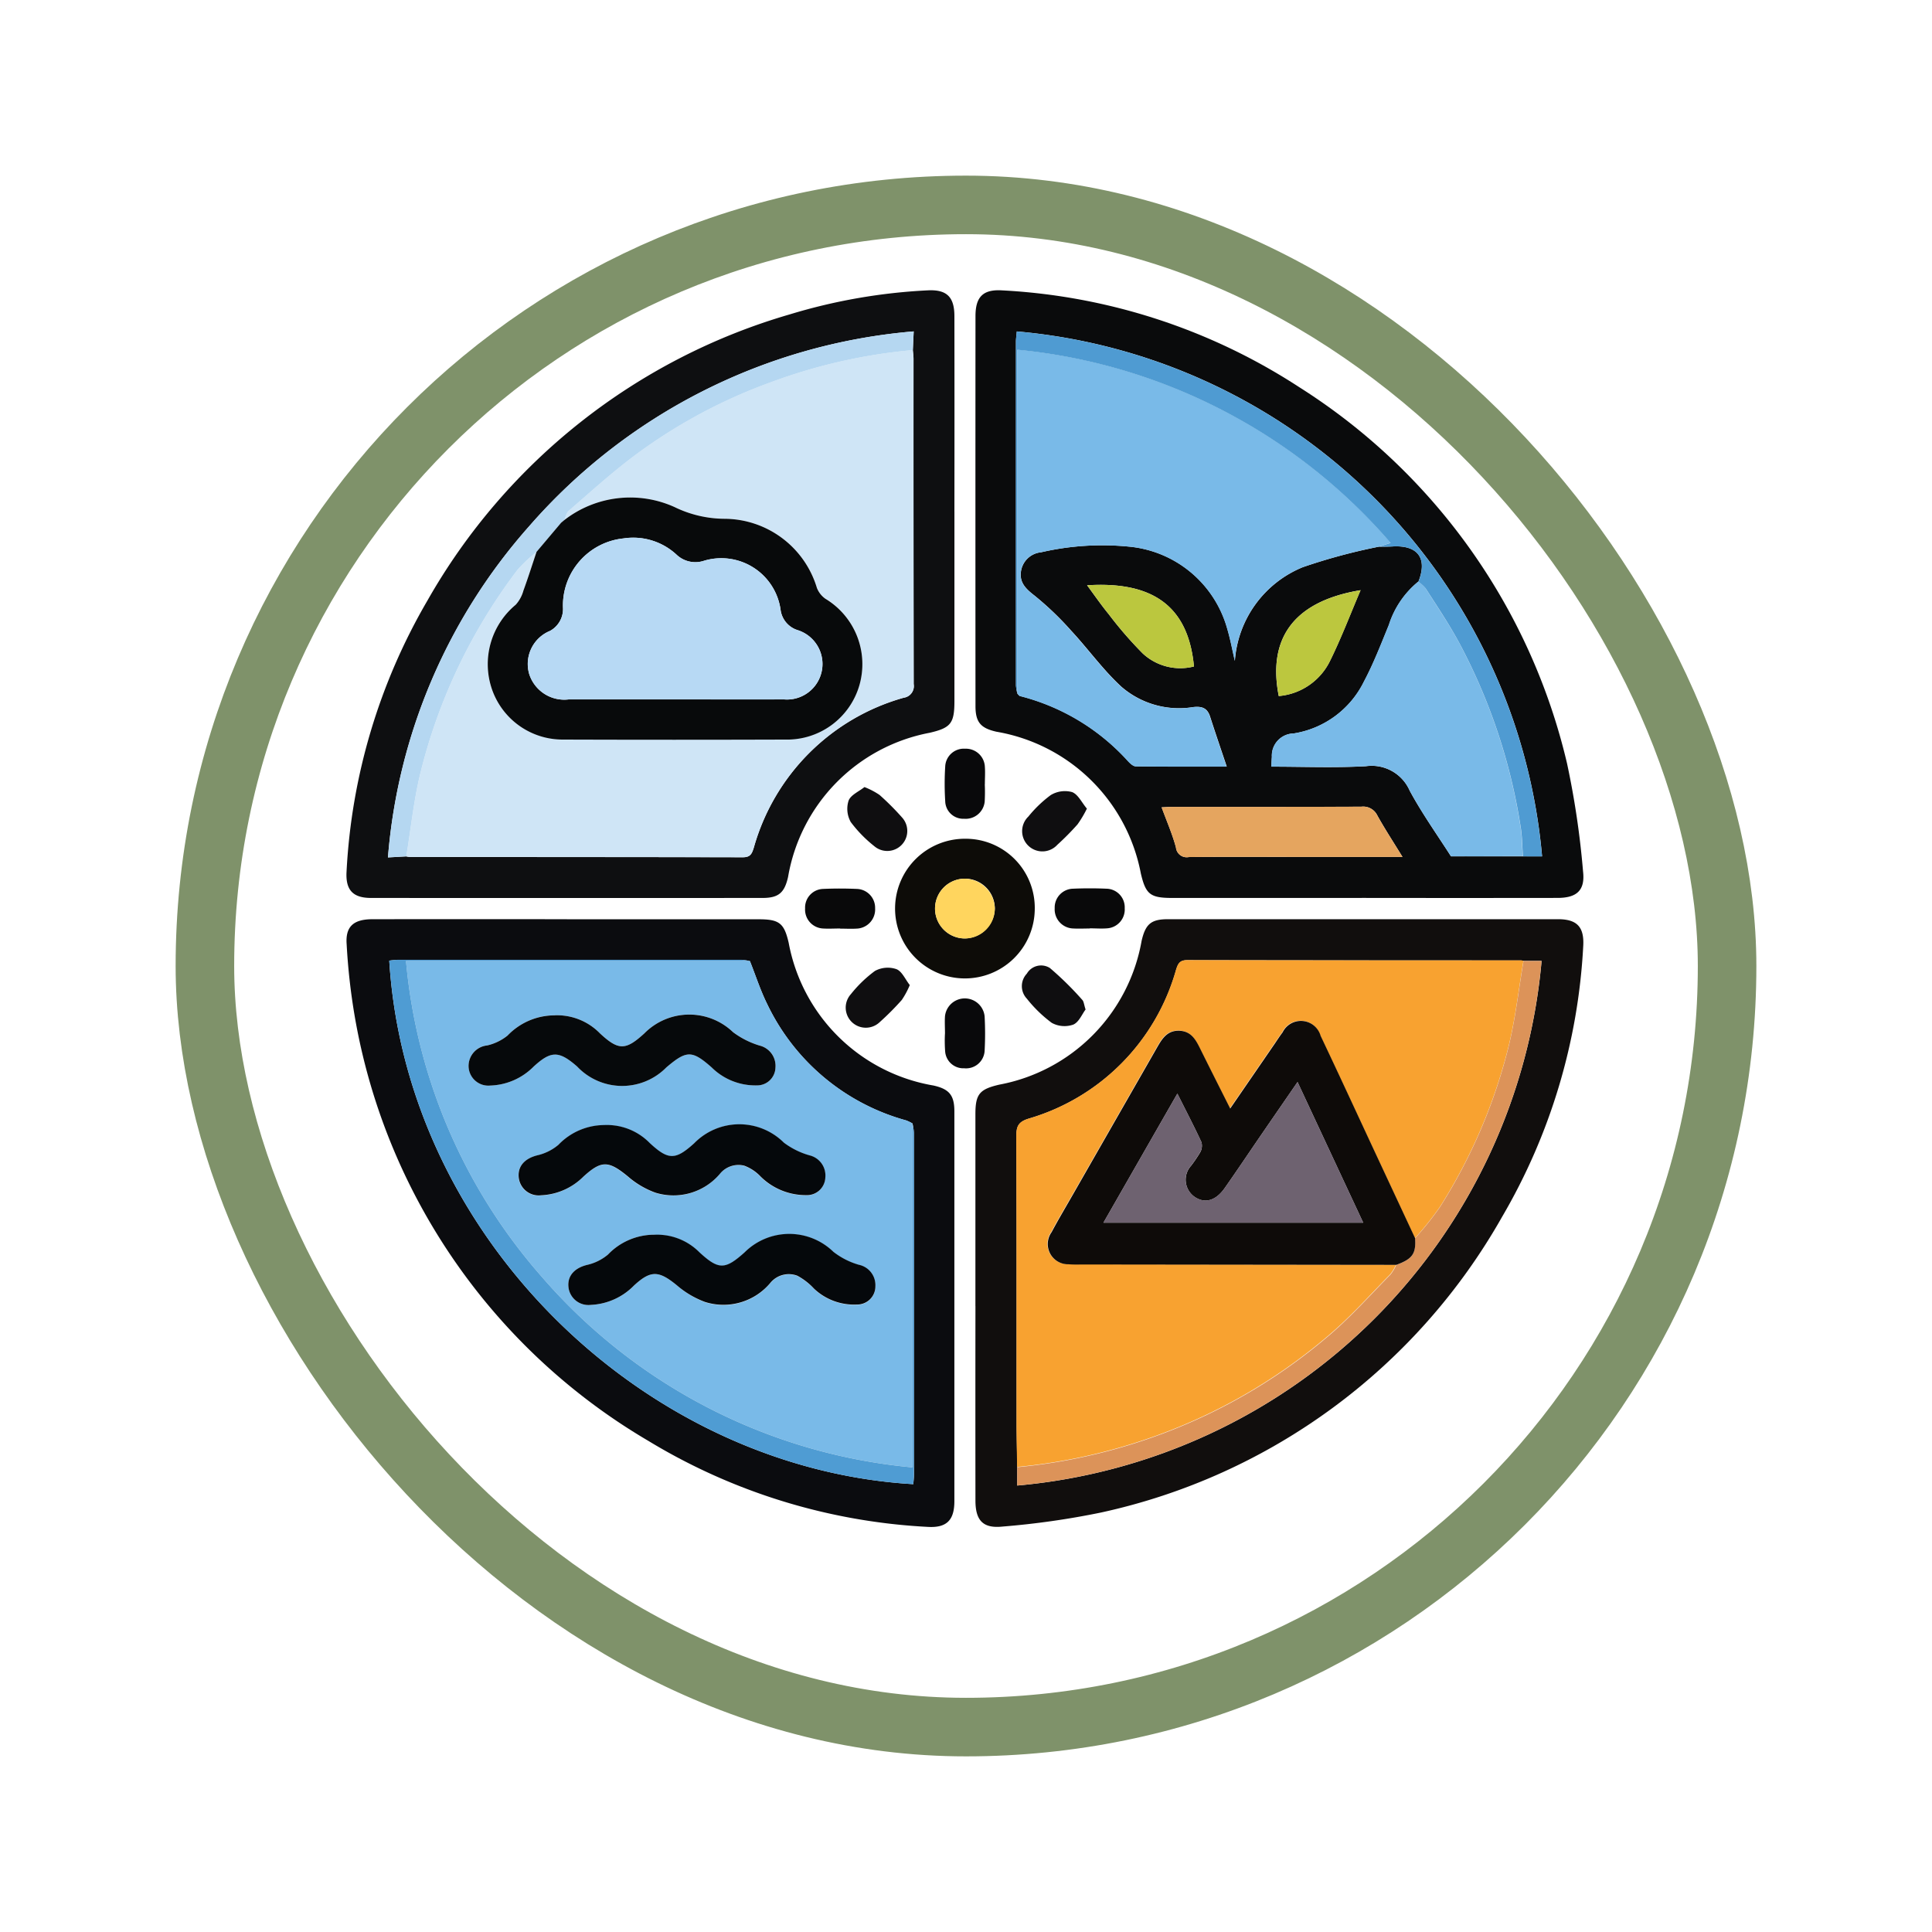 <svg xmlns="http://www.w3.org/2000/svg" xmlns:xlink="http://www.w3.org/1999/xlink" width="99" height="99" viewBox="0 0 99 99">
  <defs>
    <filter id="Rectangle_402509" x="0" y="0" width="99" height="99" filterUnits="userSpaceOnUse">
      <feOffset dy="3" input="SourceAlpha"/>
      <feGaussianBlur stdDeviation="3" result="blur"/>
      <feFlood flood-opacity="0.161"/>
      <feComposite operator="in" in2="blur"/>
      <feComposite in="SourceGraphic"/>
    </filter>
    <clipPath id="clip-path">
      <rect id="Rectangle_415652" data-name="Rectangle 415652" width="65.532" height="65.532" fill="none"/>
    </clipPath>
  </defs>
  <g id="Group_1109883" data-name="Group 1109883" transform="translate(-1011.73 -3087)">
    <g transform="matrix(1, 0, 0, 1, 1011.73, 3087)" filter="url(#Rectangle_402509)">
      <g id="Rectangle_402509-2" data-name="Rectangle 402509" transform="translate(9 6)" fill="#fff" stroke="#6a8051" stroke-width="3" opacity="0.859">
        <rect width="81" height="81" rx="40.5" stroke="none"/>
        <rect x="1.5" y="1.5" width="78" height="78" rx="39" fill="none"/>
      </g>
    </g>
    <g id="Group_1181101" data-name="Group 1181101" transform="translate(1028.464 3100.734)">
      <g id="Group_1181100" data-name="Group 1181100" transform="translate(0 0)" clip-path="url(#clip-path)">
        <path id="Path_1031444" data-name="Path 1031444" d="M65.532,65.532h0ZM53.051,32.279q5.013,0,10.027,0c.986,0,1.418-.387,1.306-1.356a43.713,43.713,0,0,0-.82-5.532A31.268,31.268,0,0,0,49.845,6.108,30.821,30.821,0,0,0,34.608,1.145c-.973-.058-1.356.337-1.357,1.319q0,9.993,0,19.986c0,.828.268,1.13,1.078,1.312a9.086,9.086,0,0,1,7.394,7.257c.254,1.08.479,1.26,1.62,1.26h9.708M33.249,53.2q0,4.98,0,9.962c0,1.019.382,1.442,1.395,1.334a41.444,41.444,0,0,0,5.035-.718A31.237,31.237,0,0,0,60.234,48.624a30.63,30.63,0,0,0,4.16-13.874c.06-.99-.325-1.381-1.292-1.382q-10-.006-19.991,0c-.866,0-1.15.252-1.347,1.112a9.1,9.1,0,0,1-7.29,7.364c-1.02.238-1.225.487-1.225,1.518q0,4.917,0,9.834M32.173,12.488q0-5.013,0-10.025c0-.978-.388-1.368-1.36-1.32a29.124,29.124,0,0,0-7.067,1.229A31.424,31.424,0,0,0,5.165,17.047a30.678,30.678,0,0,0-4.14,13.88c-.056.951.33,1.349,1.259,1.35q10.027.008,20.055,0c.828,0,1.129-.267,1.311-1.078a9.072,9.072,0,0,1,7.261-7.387c1.078-.252,1.263-.484,1.263-1.619q0-4.853,0-9.706M12.314,33.366q-4.981,0-9.963,0c-.97,0-1.389.374-1.321,1.282a32.157,32.157,0,0,0,.41,3.67A31.4,31.4,0,0,0,16.488,60.094,30.634,30.634,0,0,0,30.807,64.5c.969.059,1.363-.342,1.364-1.315q.006-9.993,0-19.986c0-.829-.269-1.137-1.072-1.316a9.1,9.1,0,0,1-7.418-7.312c-.235-1.008-.48-1.205-1.531-1.206H12.314m23.975-.49A3.579,3.579,0,1,0,32.642,36.4a3.537,3.537,0,0,0,3.647-3.527M38.96,27.7c-.257-.305-.45-.73-.76-.848a1.4,1.4,0,0,0-1.093.153,6.273,6.273,0,0,0-1.146,1.1,1.037,1.037,0,1,0,1.486,1.445,13.538,13.538,0,0,0,1.032-1.043,5.6,5.6,0,0,0,.481-.809M27.567,26.6c-.283.227-.7.4-.813.694a1.377,1.377,0,0,0,.112,1.1,6.63,6.63,0,0,0,1.193,1.232A1.025,1.025,0,0,0,29.5,28.171,13.638,13.638,0,0,0,28.333,27a3.871,3.871,0,0,0-.766-.4M29.886,36.74c-.226-.286-.4-.7-.683-.814a1.378,1.378,0,0,0-1.1.092,6.509,6.509,0,0,0-1.234,1.191,1.03,1.03,0,0,0,1.482,1.43,14.14,14.14,0,0,0,1.123-1.132,4.211,4.211,0,0,0,.411-.767M38.892,38c-.085-.26-.09-.413-.169-.495a16.288,16.288,0,0,0-1.66-1.634.844.844,0,0,0-1.181.289.93.93,0,0,0,0,1.282,6.773,6.773,0,0,0,1.276,1.239,1.355,1.355,0,0,0,1.1.091c.289-.118.455-.54.632-.773M33.729,26.453h0c0-.3.018-.6,0-.89a.971.971,0,0,0-1.01-.928.954.954,0,0,0-1.022.909,14.088,14.088,0,0,0,0,1.78.923.923,0,0,0,.967.9.979.979,0,0,0,1.056-.877,8.9,8.9,0,0,0,.005-.89M31.69,39.232a6.984,6.984,0,0,0,.006.89.934.934,0,0,0,.978.888.953.953,0,0,0,1.046-.884,16.452,16.452,0,0,0,0-1.78,1.021,1.021,0,0,0-2.031,0c-.023.3,0,.593,0,.89m-5.371-5.387c.275,0,.552.014.827,0A.983.983,0,0,0,28.11,32.8a.968.968,0,0,0-.942-.995c-.571-.025-1.146-.025-1.718,0a.956.956,0,0,0-.929,1,.969.969,0,0,0,.908,1.028c.295.024.593,0,.89.005m12.784,0c.3,0,.6.02.89,0a.968.968,0,0,0,.9-1.03.956.956,0,0,0-.933-1c-.572-.025-1.146-.025-1.718,0a.964.964,0,0,0-.937,1,.981.981,0,0,0,.966,1.037c.275.017.551,0,.827,0" transform="translate(0 0)" fill="#fefefe"/>
        <path id="Path_1031445" data-name="Path 1031445" d="M81.38,33.25H71.672c-1.141,0-1.366-.18-1.62-1.26a9.086,9.086,0,0,0-7.394-7.257c-.809-.181-1.077-.484-1.078-1.312q-.006-9.993,0-19.986c0-.982.383-1.377,1.356-1.319A30.816,30.816,0,0,1,78.174,7.079,31.265,31.265,0,0,1,91.893,26.36a43.811,43.811,0,0,1,.82,5.532c.112.969-.32,1.355-1.306,1.356q-5.014.007-10.027,0m2.893-16.206a4.7,4.7,0,0,0-1.509,2.223c-.4.975-.782,1.967-1.277,2.9a4.861,4.861,0,0,1-3.6,2.658,1.138,1.138,0,0,0-1.117,1.2c-.012.147-.017.294-.029.5,1.626,0,3.241.065,4.848-.023a2.122,2.122,0,0,1,2.242,1.253c.629,1.164,1.4,2.248,2.117,3.367h4.667a29.631,29.631,0,0,0-26.917-26.9c-.02.233-.044.378-.044.523q0,8.809,0,17.618a2.349,2.349,0,0,0,.076.421c.045.042.084.109.136.121A11.15,11.15,0,0,1,69.4,26.239c.108.116.263.265.4.266,1.5.019,3.008.012,4.656.012-.306-.915-.586-1.729-.849-2.549-.141-.441-.4-.55-.862-.5a4.512,4.512,0,0,1-3.687-1.042c-.945-.868-1.7-1.934-2.581-2.88a15.717,15.717,0,0,0-1.864-1.784c-.422-.327-.759-.638-.709-1.174a1.15,1.15,0,0,1,1.036-1.051,13.912,13.912,0,0,1,4.488-.293,5.783,5.783,0,0,1,5.055,4.209c.161.54.262,1.1.39,1.647A5.617,5.617,0,0,1,78.354,16.3a29.832,29.832,0,0,1,3.9-1.05c.232,0,.464,0,.7-.012,1.3-.076,1.8.61,1.321,1.809m-.814,14.1c-.484-.791-.914-1.445-1.292-2.129a.8.8,0,0,0-.814-.444c-3.232.013-6.463.007-9.695.009-.163,0-.326.014-.54.024.261.714.551,1.371.734,2.057a.551.551,0,0,0,.654.491c1.765-.016,3.529-.007,5.294-.007h5.659M67.3,17.229c.4.545.737,1.03,1.108,1.482a19.949,19.949,0,0,0,1.742,2.01,2.827,2.827,0,0,0,2.624.667c-.286-3.063-2.077-4.376-5.473-4.16m9.82,5.675a3.227,3.227,0,0,0,2.633-1.816c.572-1.161,1.033-2.378,1.558-3.608-3.6.6-4.74,2.635-4.192,5.424" transform="translate(-28.328 -0.971)" fill="#0a0b0c"/>
        <path id="Path_1031446" data-name="Path 1031446" d="M61.576,81.624q0-4.917,0-9.834c0-1.031.206-1.28,1.226-1.517a9.1,9.1,0,0,0,7.29-7.365c.2-.861.481-1.111,1.347-1.112q10,0,19.992,0c.967,0,1.351.393,1.291,1.382a30.628,30.628,0,0,1-4.16,13.874A31.238,31.238,0,0,1,68.008,92.2a41.417,41.417,0,0,1-5.035.718c-1.013.108-1.394-.314-1.395-1.334q-.006-4.981,0-9.962M89.665,63.933a.637.637,0,0,0-.125-.025q-8.552,0-17.1-.014c-.387,0-.476.169-.58.5a11.071,11.071,0,0,1-7.562,7.625c-.518.164-.623.394-.621.887.017,4.892.009,9.783.012,14.675,0,.765.021,1.529.031,2.294v.942A29.614,29.614,0,0,0,90.589,63.933Z" transform="translate(-28.328 -28.428)" fill="#110e0d"/>
        <path id="Path_1031447" data-name="Path 1031447" d="M33.041,13.46q0,4.853,0,9.706c0,1.135-.186,1.368-1.263,1.619a9.072,9.072,0,0,0-7.261,7.387c-.183.811-.483,1.078-1.312,1.078q-10.027.006-20.055,0c-.928,0-1.314-.4-1.258-1.351a30.68,30.68,0,0,1,4.14-13.88A31.425,31.425,0,0,1,24.613,3.344a29.124,29.124,0,0,1,7.067-1.229c.972-.048,1.359.341,1.36,1.32q.007,5.013,0,10.025M30.91,5.177c.013-.289.026-.577.044-.958a29.4,29.4,0,0,0-19.708,9.99A29.064,29.064,0,0,0,4.014,31.174l.941-.052a1.137,1.137,0,0,0,.188.031q8.527,0,17.054.013c.4,0,.469-.191.569-.509a11.094,11.094,0,0,1,7.679-7.667.6.6,0,0,0,.508-.7q-.015-8.334-.008-16.668c0-.147-.023-.3-.035-.443" transform="translate(-0.868 -0.971)" fill="#0e0f11"/>
        <path id="Path_1031448" data-name="Path 1031448" d="M13.184,61.8H23.02c1.051,0,1.3.2,1.531,1.206a9.1,9.1,0,0,0,7.417,7.312c.8.179,1.072.488,1.073,1.316q0,9.994,0,19.986c0,.972-.395,1.374-1.364,1.315a30.634,30.634,0,0,1-14.318-4.408A31.4,31.4,0,0,1,2.31,66.749a32.157,32.157,0,0,1-.41-3.67c-.068-.908.352-1.281,1.321-1.282q4.982-.006,9.963,0M30.892,72.263a2.191,2.191,0,0,0-.323-.155,11.179,11.179,0,0,1-7.12-5.963c-.349-.708-.592-1.468-.884-2.2a2.712,2.712,0,0,0-.427-.067q-8.814,0-17.629,0a4.026,4.026,0,0,0-.425.043c.891,14.308,13.186,26.027,26.854,26.824.012-.165.033-.331.033-.5q0-8.749,0-17.5a3.009,3.009,0,0,0-.077-.485" transform="translate(-0.871 -28.428)" fill="#0b0c0f"/>
        <path id="Path_1031449" data-name="Path 1031449" d="M61.11,57.793a3.579,3.579,0,1,1-3.54-3.631,3.542,3.542,0,0,1,3.54,3.631m-2.046-.06a1.532,1.532,0,1,0-1.542,1.539,1.571,1.571,0,0,0,1.542-1.539" transform="translate(-24.821 -24.917)" fill="#0d0c08"/>
        <path id="Path_1031450" data-name="Path 1031450" d="M69.331,50.534a5.6,5.6,0,0,1-.481.809,13.636,13.636,0,0,1-1.032,1.043,1.037,1.037,0,1,1-1.486-1.445,6.273,6.273,0,0,1,1.146-1.1,1.4,1.4,0,0,1,1.093-.154c.31.118.5.543.76.848" transform="translate(-30.37 -22.833)" fill="#0f0e10"/>
        <path id="Path_1031451" data-name="Path 1031451" d="M50.306,49.262a3.87,3.87,0,0,1,.766.4,13.556,13.556,0,0,1,1.17,1.173A1.025,1.025,0,0,1,50.8,52.285,6.631,6.631,0,0,1,49.6,51.054a1.379,1.379,0,0,1-.112-1.1c.112-.292.53-.467.813-.694" transform="translate(-22.738 -22.663)" fill="#0f0e10"/>
        <path id="Path_1031452" data-name="Path 1031452" d="M52.538,67.289a4.2,4.2,0,0,1-.411.766A14.051,14.051,0,0,1,51,69.187a1.03,1.03,0,0,1-1.482-1.429,6.509,6.509,0,0,1,1.234-1.191,1.376,1.376,0,0,1,1.1-.092c.288.113.457.528.683.814" transform="translate(-22.652 -30.548)" fill="#0f0e10"/>
        <path id="Path_1031453" data-name="Path 1031453" d="M69.248,68.433c-.177.232-.342.654-.632.773a1.355,1.355,0,0,1-1.1-.091,6.756,6.756,0,0,1-1.276-1.239.93.93,0,0,1,0-1.282.844.844,0,0,1,1.181-.289,16.292,16.292,0,0,1,1.66,1.634c.079.082.084.234.169.494" transform="translate(-30.356 -30.436)" fill="#0f0e10"/>
        <path id="Path_1031454" data-name="Path 1031454" d="M60.712,47.443a8.889,8.889,0,0,1-.005.89.98.98,0,0,1-1.056.878.923.923,0,0,1-.967-.9,14.088,14.088,0,0,1,0-1.78.954.954,0,0,1,1.022-.909.971.971,0,0,1,1.01.928c.022.3,0,.593,0,.89h0" transform="translate(-26.983 -20.99)" fill="#09090b"/>
        <path id="Path_1031455" data-name="Path 1031455" d="M58.679,71.117c0-.3-.019-.6,0-.89a1.021,1.021,0,0,1,2.031,0,16.326,16.326,0,0,1,0,1.781.953.953,0,0,1-1.046.884.934.934,0,0,1-.978-.888,7.085,7.085,0,0,1-.008-.89" transform="translate(-26.99 -31.885)" fill="#09090b"/>
        <path id="Path_1031456" data-name="Path 1031456" d="M47.212,60.929c-.3,0-.6.019-.89,0a.969.969,0,0,1-.908-1.028.956.956,0,0,1,.929-1c.572-.026,1.146-.025,1.718,0a.968.968,0,0,1,.941.995.983.983,0,0,1-.963,1.04c-.275.017-.551,0-.827,0" transform="translate(-20.893 -27.085)" fill="#09090a"/>
        <path id="Path_1031457" data-name="Path 1031457" d="M70.893,60.929c-.276,0-.552.015-.827,0A.981.981,0,0,1,69.1,59.89a.964.964,0,0,1,.937-1c.572-.025,1.146-.025,1.718,0a.955.955,0,0,1,.933,1,.969.969,0,0,1-.9,1.031c-.295.024-.593,0-.89,0" transform="translate(-31.789 -27.085)" fill="#09090a"/>
        <path id="Path_1031458" data-name="Path 1031458" d="M84.089,17.839a29.746,29.746,0,0,0-3.9,1.05A5.617,5.617,0,0,0,76.7,23.694c-.129-.549-.229-1.107-.39-1.647a5.784,5.784,0,0,0-5.054-4.21,13.916,13.916,0,0,0-4.489.293,1.149,1.149,0,0,0-1.036,1.05c-.05.537.287.847.709,1.174A15.806,15.806,0,0,1,68.3,22.14c.876.946,1.636,2.012,2.581,2.88a4.513,4.513,0,0,0,3.687,1.042c.461-.052.721.057.862.5.263.82.543,1.634.849,2.55-1.647,0-3.152.007-4.656-.012-.135,0-.29-.151-.4-.267A11.149,11.149,0,0,0,65.7,25.5c-.052-.014-.091-.08-.136-.122V7.741a28.964,28.964,0,0,1,19.127,9.9l-.6.195" transform="translate(-30.162 -3.561)" fill="#79bae8"/>
        <path id="Path_1031459" data-name="Path 1031459" d="M98.863,43.841c-.712-1.119-1.488-2.2-2.117-3.367A2.122,2.122,0,0,0,94.5,39.221c-1.606.087-3.221.023-4.848.023.011-.2.017-.349.029-.5a1.138,1.138,0,0,1,1.117-1.2,4.861,4.861,0,0,0,3.6-2.658c.495-.928.874-1.92,1.277-2.9a4.709,4.709,0,0,1,1.509-2.223,1.862,1.862,0,0,1,.37.335c.569.894,1.163,1.775,1.673,2.7a29.611,29.611,0,0,1,3.2,9.533c.077.467.075.946.116,1.5Z" transform="translate(-41.246 -13.695)" fill="#79bae8"/>
        <path id="Path_1031460" data-name="Path 1031460" d="M87.711,32.915H91.4c-.04-.555-.038-1.034-.116-1.5a29.61,29.61,0,0,0-3.2-9.533c-.51-.928-1.1-1.809-1.673-2.7a1.862,1.862,0,0,0-.37-.335c.478-1.2-.024-1.885-1.322-1.809-.231.014-.464.009-.7.013l.6-.195a28.959,28.959,0,0,0-19.127-9.9V24.581a2.35,2.35,0,0,1-.076-.421q-.006-8.809,0-17.618c0-.145.024-.29.044-.523a29.631,29.631,0,0,1,26.917,26.9Z" transform="translate(-30.094 -2.769)" fill="#4f9bd2"/>
        <path id="Path_1031461" data-name="Path 1031461" d="M91.588,53.694H85.928c-1.765,0-3.529-.009-5.294.008a.551.551,0,0,1-.654-.491c-.184-.686-.473-1.342-.734-2.057.214-.01.377-.024.54-.024,3.232,0,6.463,0,9.695-.009a.8.8,0,0,1,.814.444c.379.683.808,1.338,1.292,2.128" transform="translate(-36.457 -23.518)" fill="#e5a55f"/>
        <path id="Path_1031462" data-name="Path 1031462" d="M72.183,30.091c3.4-.217,5.187,1.1,5.473,4.16a2.827,2.827,0,0,1-2.624-.667,19.949,19.949,0,0,1-1.742-2.01c-.371-.452-.7-.937-1.108-1.482" transform="translate(-33.208 -13.833)" fill="#bbc73e"/>
        <path id="Path_1031463" data-name="Path 1031463" d="M90.258,36c-.549-2.789.589-4.828,4.192-5.424-.525,1.231-.986,2.447-1.558,3.608A3.227,3.227,0,0,1,90.258,36" transform="translate(-41.463 -14.066)" fill="#bcc73e"/>
        <path id="Path_1031464" data-name="Path 1031464" d="M65.5,91.663c-.011-.765-.031-1.529-.031-2.294,0-4.892.005-9.783-.012-14.675,0-.492.1-.722.621-.887a11.069,11.069,0,0,0,7.561-7.625c.1-.329.194-.5.581-.5q8.551.02,17.1.014a.635.635,0,0,1,.125.025c-.237,1.411-.4,2.84-.726,4.232a27.813,27.813,0,0,1-3.558,8.381,16.882,16.882,0,0,1-1.277,1.6l-2.1-4.5c-.915-1.961-1.819-3.927-2.747-5.881a1.048,1.048,0,0,0-1.948-.18c-.138.188-.263.386-.4.579l-2.286,3.327c-.535-1.065-1.033-2.05-1.523-3.038-.232-.468-.463-.923-1.08-.948s-.887.408-1.146.862q-2.166,3.788-4.335,7.574c-.359.626-.729,1.247-1.068,1.883a1.038,1.038,0,0,0,.871,1.646,5.7,5.7,0,0,0,.638.011l16.157.019a2.373,2.373,0,0,1-.292.489c-1.027,1.042-2,2.144-3.113,3.092a28.435,28.435,0,0,1-8.2,4.925,28.931,28.931,0,0,1-7.82,1.86" transform="translate(-30.115 -30.218)" fill="#f8a230"/>
        <path id="Path_1031465" data-name="Path 1031465" d="M65.541,91.7a28.931,28.931,0,0,0,7.82-1.86,28.435,28.435,0,0,0,8.2-4.925c1.109-.948,2.086-2.05,3.113-3.092a2.374,2.374,0,0,0,.292-.489c.824-.3,1.016-.573.959-1.36a16.88,16.88,0,0,0,1.277-1.6,27.813,27.813,0,0,0,3.558-8.381c.324-1.391.489-2.82.726-4.232h.924A29.614,29.614,0,0,1,65.541,92.638Z" transform="translate(-30.152 -30.251)" fill="#dc9359"/>
        <path id="Path_1031466" data-name="Path 1031466" d="M33.523,7.789c.012.147.035.3.035.443q0,8.334.008,16.668a.6.6,0,0,1-.508.7,11.094,11.094,0,0,0-7.679,7.667c-.1.317-.166.51-.569.509q-8.527-.022-17.054-.013a1.085,1.085,0,0,1-.188-.032c.228-1.394.373-2.807.7-4.177a28.467,28.467,0,0,1,4.988-10.493,7.7,7.7,0,0,1,.981-.929c-.221.659-.431,1.322-.67,1.975a1.775,1.775,0,0,1-.394.727A3.952,3.952,0,0,0,11.95,25.16a3.832,3.832,0,0,0,3.661,2.574q5.681.027,11.362,0a3.858,3.858,0,0,0,3.816-2.8,3.911,3.911,0,0,0-1.744-4.414,1.221,1.221,0,0,1-.438-.559,4.967,4.967,0,0,0-4.727-3.529,5.913,5.913,0,0,1-2.565-.6,5.508,5.508,0,0,0-5.655.67c.074-.163.106-.373.229-.48,1.036-.9,2.058-1.822,3.144-2.658a27.128,27.128,0,0,1,7.225-3.934,28.019,28.019,0,0,1,7.265-1.644" transform="translate(-3.482 -3.583)" fill="#cfe5f6"/>
        <path id="Path_1031467" data-name="Path 1031467" d="M13.434,17.318a7.7,7.7,0,0,0-.98.928A28.475,28.475,0,0,0,7.466,28.739c-.327,1.37-.471,2.783-.7,4.177l-.941.052A29.067,29.067,0,0,1,13.058,16,29.4,29.4,0,0,1,32.766,6.014c-.017.381-.031.67-.044.958a28.029,28.029,0,0,0-7.264,1.644,27.125,27.125,0,0,0-7.225,3.934c-1.087.836-2.108,1.759-3.145,2.658-.123.107-.154.317-.229.48v0l-.158.132-1.266,1.5" transform="translate(-2.68 -2.767)" fill="#b5d7f1"/>
        <path id="Path_1031468" data-name="Path 1031468" d="M25.161,65.769c.292.736.535,1.5.884,2.2a11.178,11.178,0,0,0,7.12,5.963,2.245,2.245,0,0,1,.323.155V91.714a28.581,28.581,0,0,1-19-9.775,28.332,28.332,0,0,1-6.95-16.17ZM15.153,68.55a3.336,3.336,0,0,0-2.41,1.036,2.6,2.6,0,0,1-1.045.506,1.058,1.058,0,0,0-.951,1.079,1.012,1.012,0,0,0,1.109.976,3.27,3.27,0,0,0,2.22-.968c.9-.826,1.3-.82,2.231-.009a3.174,3.174,0,0,0,4.573.049c1.039-.88,1.312-.887,2.322,0a3.174,3.174,0,0,0,2.3.92.939.939,0,0,0,.969-.907,1.07,1.07,0,0,0-.81-1.132,4.361,4.361,0,0,1-1.364-.689,3.236,3.236,0,0,0-4.545.065c-.961.874-1.319.882-2.272,0a3.072,3.072,0,0,0-2.326-.926m5.141,11.243a3.287,3.287,0,0,0-2.408,1.018,2.526,2.526,0,0,1-1.039.523c-.636.146-1.033.532-.988,1.113a1.031,1.031,0,0,0,1.147.943,3.3,3.3,0,0,0,2.211-.989c.864-.8,1.273-.771,2.193-.02a4.7,4.7,0,0,0,1.449.87,3.13,3.13,0,0,0,3.35-.979,1.224,1.224,0,0,1,1.384-.364,3.28,3.28,0,0,1,.849.658,2.983,2.983,0,0,0,2.208.817.93.93,0,0,0,.939-.936,1.062,1.062,0,0,0-.845-1.1,3.845,3.845,0,0,1-1.307-.665,3.243,3.243,0,0,0-4.546.025c-1,.9-1.331.908-2.319,0a3.051,3.051,0,0,0-2.279-.9m-2.6-5.621a3.278,3.278,0,0,0-2.356,1.012,2.566,2.566,0,0,1-1.04.527c-.641.148-1.036.527-.993,1.111a1.028,1.028,0,0,0,1.146.946,3.262,3.262,0,0,0,2.165-.951c.937-.856,1.3-.827,2.293-.009a4.434,4.434,0,0,0,1.4.825,3.117,3.117,0,0,0,3.3-.954,1.225,1.225,0,0,1,1.254-.429,2.217,2.217,0,0,1,.783.5,3.288,3.288,0,0,0,2.4,1.011.939.939,0,0,0,.973-.905,1.061,1.061,0,0,0-.81-1.133,3.976,3.976,0,0,1-1.316-.652,3.237,3.237,0,0,0-4.6.037c-.959.865-1.316.87-2.276-.021a3.068,3.068,0,0,0-2.334-.917" transform="translate(-3.468 -30.257)" fill="#79bae8"/>
        <path id="Path_1031469" data-name="Path 1031469" d="M24.43,65.712H6.807a28.337,28.337,0,0,0,6.95,16.17,28.583,28.583,0,0,0,19,9.775V74.034a3.074,3.074,0,0,1,.077.484q.006,8.75,0,17.5c0,.166-.022.332-.033.5C19.134,91.716,6.839,80,5.948,65.688a4.157,4.157,0,0,1,.425-.042q8.814,0,17.629,0a2.661,2.661,0,0,1,.427.067" transform="translate(-2.736 -30.199)" fill="#4f9cd3"/>
        <path id="Path_1031470" data-name="Path 1031470" d="M60.808,59.477a1.532,1.532,0,1,1-1.555-1.525,1.574,1.574,0,0,1,1.555,1.525" transform="translate(-26.565 -26.661)" fill="#ffd55e"/>
        <path id="Path_1031471" data-name="Path 1031471" d="M87.276,82.591c.056.787-.136,1.059-.96,1.36L70.16,83.932a5.846,5.846,0,0,1-.638-.011,1.038,1.038,0,0,1-.87-1.646c.339-.637.709-1.257,1.067-1.884q2.167-3.787,4.335-7.574c.259-.454.527-.888,1.146-.862s.849.48,1.08.948c.49.989.988,1.973,1.523,3.038l2.286-3.327c.132-.193.258-.39.4-.579a1.048,1.048,0,0,1,1.948.18c.928,1.954,1.833,3.92,2.747,5.881l2.1,4.5m-15.967-.805H84.618c-1.131-2.424-2.226-4.769-3.364-7.207-.661.962-1.263,1.833-1.862,2.706-.625.911-1.239,1.83-1.874,2.734-.467.664-1.042.807-1.57.422a1.069,1.069,0,0,1-.146-1.577,7.2,7.2,0,0,0,.464-.685.693.693,0,0,0,.063-.52c-.371-.8-.78-1.584-1.233-2.486-1.287,2.246-2.513,4.388-3.787,6.613" transform="translate(-31.499 -32.871)" fill="#0e0b09"/>
        <path id="Path_1031472" data-name="Path 1031472" d="M17.782,24.562l1.266-1.5.158-.132h0a5.508,5.508,0,0,1,5.654-.67,5.915,5.915,0,0,0,2.565.6A4.966,4.966,0,0,1,32.153,26.4a1.226,1.226,0,0,0,.439.559,3.911,3.911,0,0,1,1.744,4.414,3.858,3.858,0,0,1-3.816,2.8q-5.681.019-11.362,0A3.832,3.832,0,0,1,15.5,31.587a3.952,3.952,0,0,1,1.222-4.324,1.777,1.777,0,0,0,.394-.726c.239-.653.448-1.316.669-1.975m7.07,7.554c1.873,0,3.747,0,5.62,0a1.82,1.82,0,0,0,.693-3.55,1.259,1.259,0,0,1-.876-1.057,3.067,3.067,0,0,0-3.935-2.493,1.4,1.4,0,0,1-1.4-.322,3.268,3.268,0,0,0-2.714-.827,3.457,3.457,0,0,0-3.1,3.531,1.277,1.277,0,0,1-.663,1.207,1.832,1.832,0,0,0-1.07,2.2,1.885,1.885,0,0,0,2.019,1.312q2.714,0,5.428,0" transform="translate(-7.028 -10.01)" fill="#080a0b"/>
        <path id="Path_1031473" data-name="Path 1031473" d="M22.419,23.928l-.158.132.158-.132" transform="translate(-10.241 -11.008)" fill="#cfe5f6"/>
        <path id="Path_1031474" data-name="Path 1031474" d="M17.886,70.889a3.069,3.069,0,0,1,2.326.927c.954.884,1.312.875,2.272,0a3.236,3.236,0,0,1,4.545-.064,4.371,4.371,0,0,0,1.364.688,1.07,1.07,0,0,1,.81,1.132.939.939,0,0,1-.969.908,3.175,3.175,0,0,1-2.3-.921c-1.01-.889-1.283-.882-2.322,0a3.174,3.174,0,0,1-4.573-.048c-.932-.812-1.333-.816-2.231.009a3.27,3.27,0,0,1-2.22.968,1.013,1.013,0,0,1-1.11-.976,1.059,1.059,0,0,1,.952-1.079,2.593,2.593,0,0,0,1.045-.506,3.34,3.34,0,0,1,2.41-1.036" transform="translate(-6.201 -32.596)" fill="#06090b"/>
        <path id="Path_1031475" data-name="Path 1031475" d="M27.383,91.713a3.052,3.052,0,0,1,2.279.9c.988.91,1.315.9,2.319,0a3.243,3.243,0,0,1,4.546-.024,3.845,3.845,0,0,0,1.307.665,1.063,1.063,0,0,1,.845,1.1.93.93,0,0,1-.94.936,2.982,2.982,0,0,1-2.208-.817,3.289,3.289,0,0,0-.849-.658,1.224,1.224,0,0,0-1.384.364,3.13,3.13,0,0,1-3.35.979A4.7,4.7,0,0,1,28.5,94.3c-.921-.751-1.329-.78-2.194.019a3.3,3.3,0,0,1-2.211.99,1.03,1.03,0,0,1-1.147-.944c-.046-.581.353-.967.988-1.113a2.531,2.531,0,0,0,1.039-.522,3.286,3.286,0,0,1,2.408-1.018" transform="translate(-10.556 -42.177)" fill="#05080b"/>
        <path id="Path_1031476" data-name="Path 1031476" d="M22.6,81.3a3.068,3.068,0,0,1,2.334.917c.959.891,1.316.886,2.276.021a3.237,3.237,0,0,1,4.6-.037,3.976,3.976,0,0,0,1.316.652,1.061,1.061,0,0,1,.81,1.133.939.939,0,0,1-.973.906,3.288,3.288,0,0,1-2.4-1.011,2.217,2.217,0,0,0-.783-.5,1.225,1.225,0,0,0-1.254.429,3.117,3.117,0,0,1-3.3.954,4.435,4.435,0,0,1-1.4-.825c-.995-.817-1.356-.847-2.293.009a3.262,3.262,0,0,1-2.165.951,1.028,1.028,0,0,1-1.146-.946c-.043-.584.352-.962.993-1.111a2.566,2.566,0,0,0,1.04-.527A3.278,3.278,0,0,1,22.6,81.3" transform="translate(-8.378 -37.384)" fill="#05080b"/>
        <path id="Path_1031477" data-name="Path 1031477" d="M73.729,84.449c1.274-2.225,2.5-4.368,3.787-6.613.452.9.861,1.686,1.233,2.486a.693.693,0,0,1-.063.52,7.2,7.2,0,0,1-.464.685,1.069,1.069,0,0,0,.146,1.577c.528.385,1.1.242,1.57-.422.634-.9,1.249-1.823,1.874-2.734.6-.873,1.2-1.744,1.862-2.706,1.139,2.438,2.234,4.783,3.364,7.207Z" transform="translate(-33.919 -35.535)" fill="#6e6270"/>
        <path id="Path_1031478" data-name="Path 1031478" d="M26.6,33.876q-2.714,0-5.428,0a1.885,1.885,0,0,1-2.019-1.312,1.832,1.832,0,0,1,1.07-2.2,1.277,1.277,0,0,0,.663-1.207,3.457,3.457,0,0,1,3.1-3.531,3.267,3.267,0,0,1,2.714.827,1.4,1.4,0,0,0,1.4.322,3.067,3.067,0,0,1,3.935,2.493,1.259,1.259,0,0,0,.876,1.057,1.82,1.82,0,0,1-.693,3.55c-1.873.007-3.747,0-5.62,0" transform="translate(-8.774 -11.771)" fill="#b7d9f4"/>
      </g>
    </g>
  </g>
</svg>

